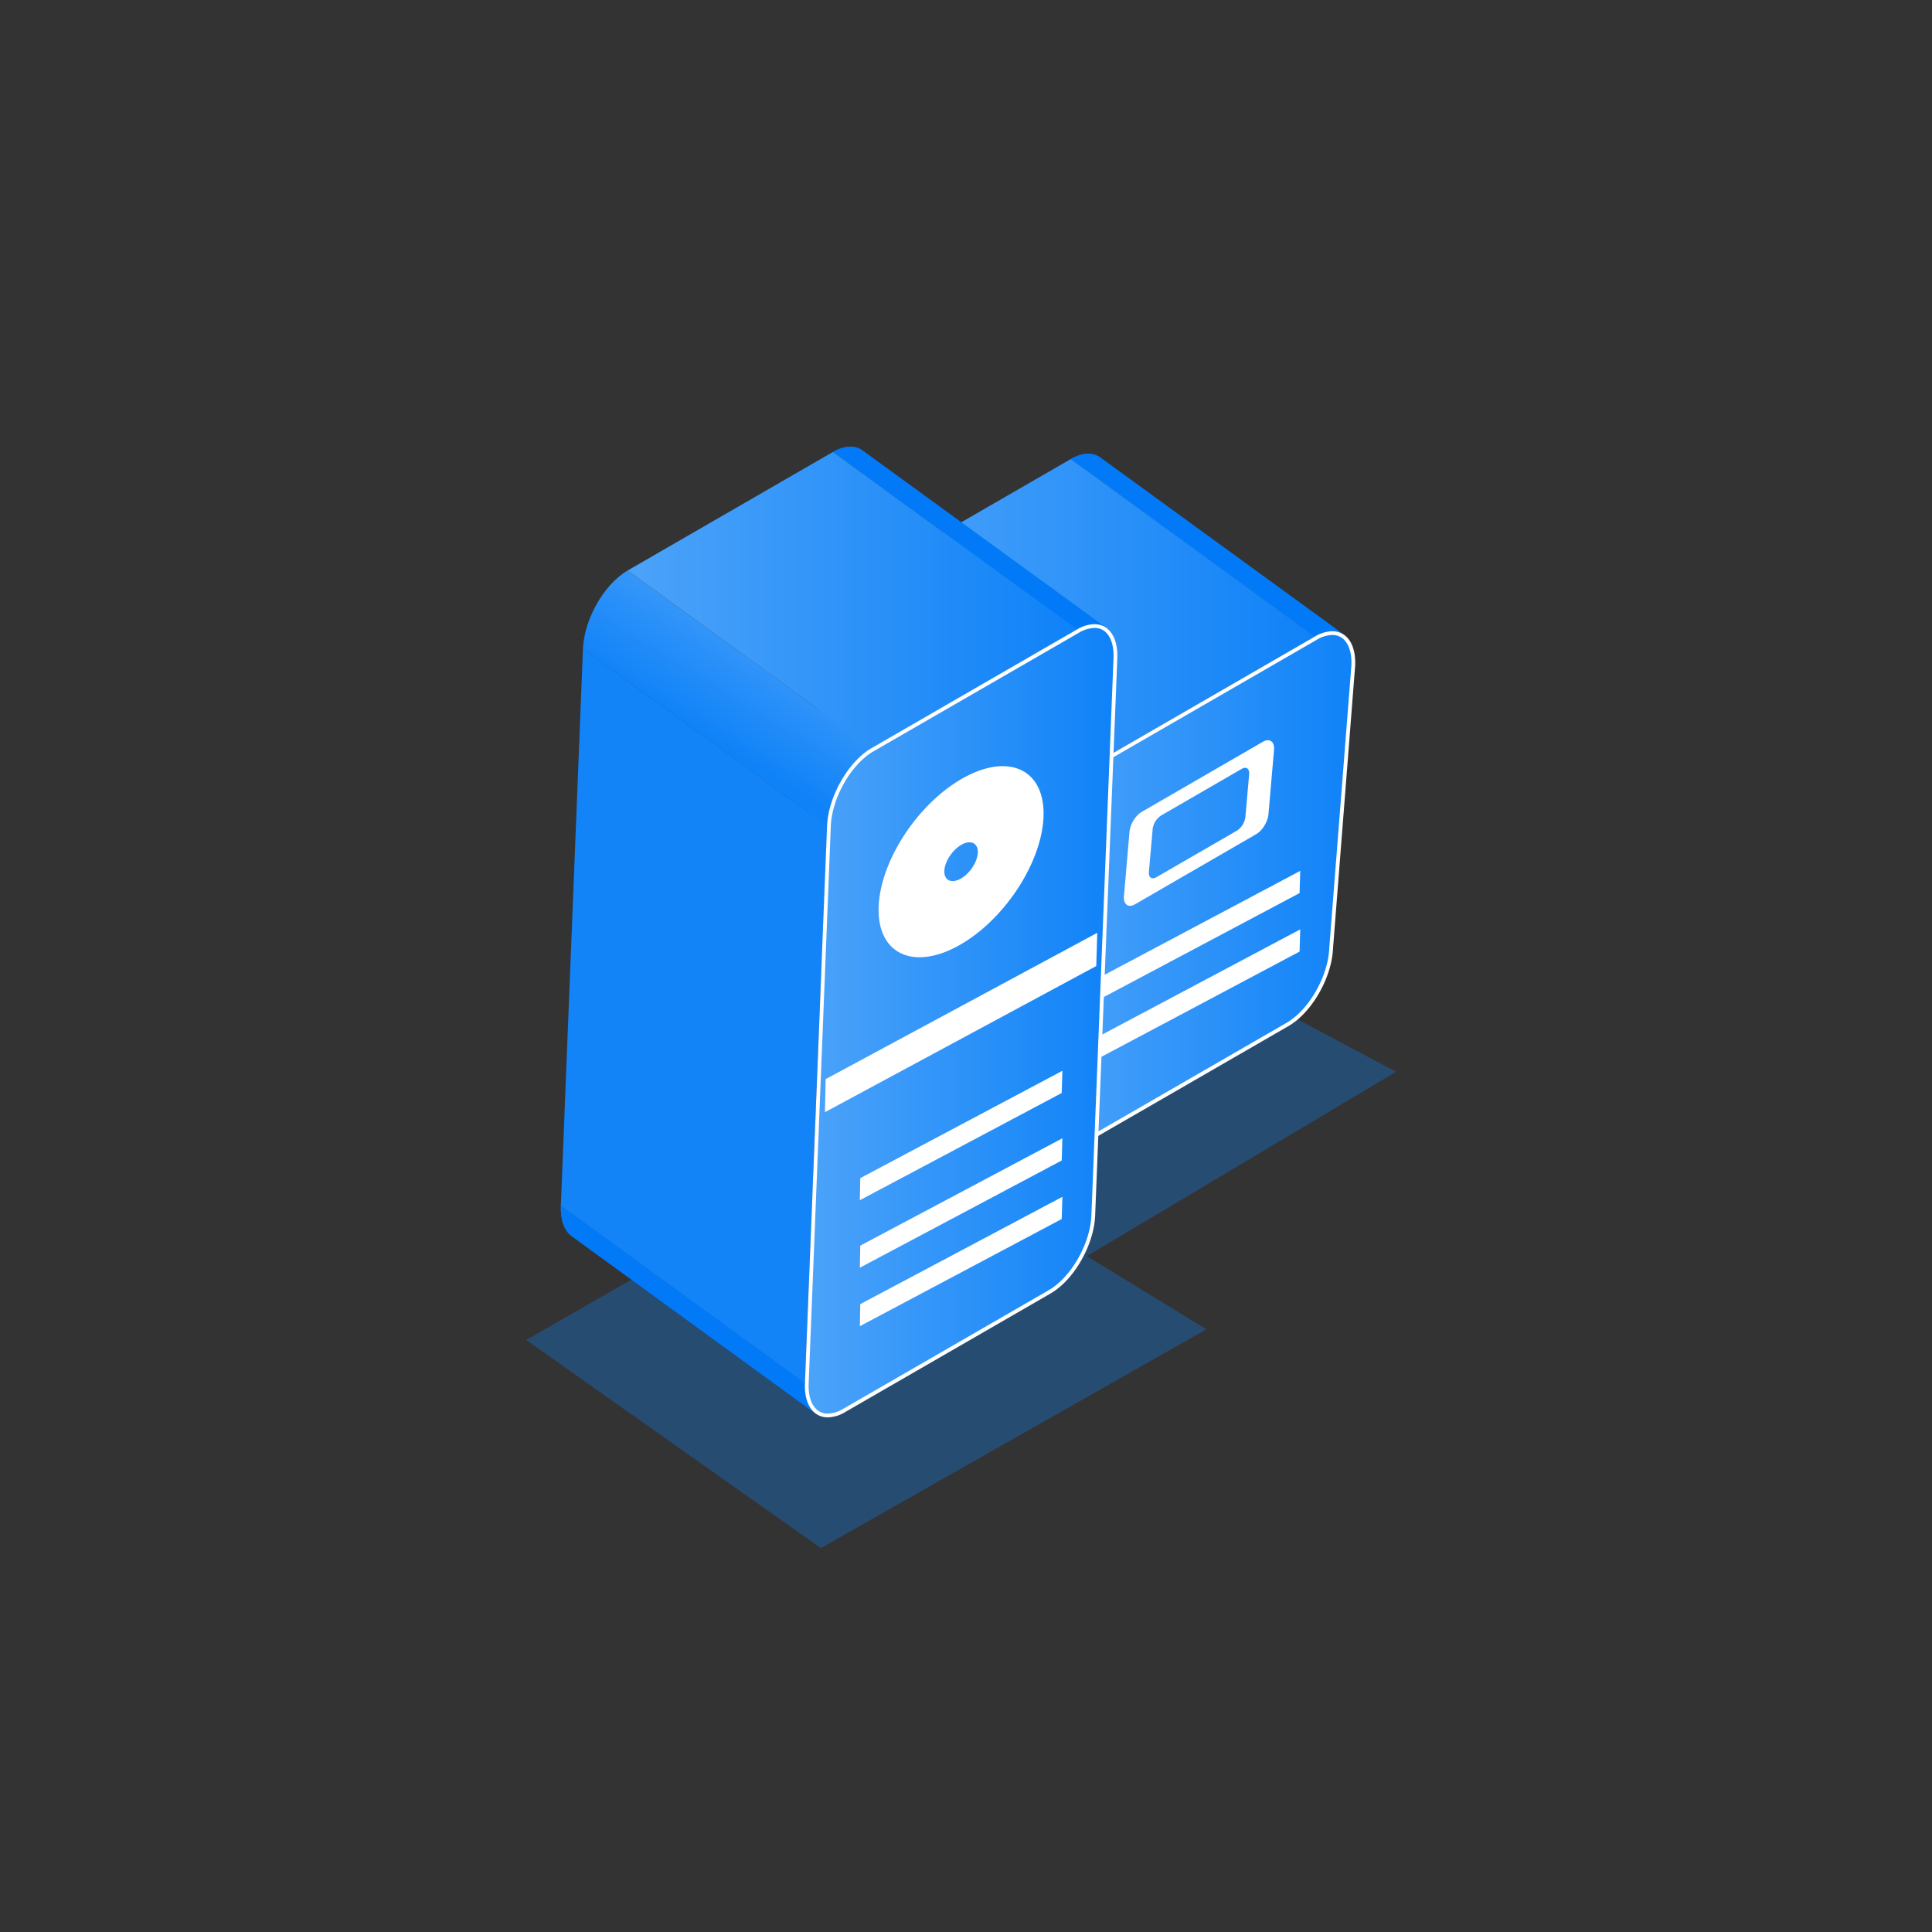<svg id="图层_1" data-name="图层 1" xmlns="http://www.w3.org/2000/svg" xmlns:xlink="http://www.w3.org/1999/xlink" viewBox="0 0 1024 1024"><rect x="0" y="0" width="1024" height="1024" fill="#333333" stroke="none"/><defs><style>.cls-1{fill:#027af7;}.cls-2{fill:#0f82f8;opacity:0.32;}.cls-3{isolation:isolate;}.cls-4{clip-path:url(#clip-path);}.cls-5{clip-path:url(#clip-path-2);}.cls-6{fill:#1384f8;}.cls-7{fill:url(#未命名的渐变_76);}.cls-8{fill:url(#未命名的渐变_436);}.cls-9{fill:url(#未命名的渐变_76-2);}.cls-10{fill:#fff;}.cls-11{clip-path:url(#clip-path-3);}.cls-12{clip-path:url(#clip-path-4);}.cls-13{fill:url(#未命名的渐变_76-3);}.cls-14{fill:url(#未命名的渐变_436-2);}.cls-15{fill:url(#未命名的渐变_76-4);}</style><clipPath id="clip-path"><path class="cls-1" d="M558.44,607.51,429.08,513.42c-3.83-2.79-6-8.39-5.74-16.15L552.7,591.36C552.39,599.12,554.61,604.72,558.44,607.51Z"/></clipPath><clipPath id="clip-path-2"><path class="cls-1" d="M583.15,242.48l129.36,94.08c-3.87-2.82-9.4-2.76-15.65.84L567.51,243.32C573.75,239.72,579.28,239.66,583.15,242.48Z"/></clipPath><linearGradient id="未命名的渐变_76" x1="458.7" y1="321.77" x2="696.87" y2="321.77" gradientUnits="userSpaceOnUse"><stop offset="0" stop-color="#4ca3f9"/><stop offset="1" stop-color="#0f82f8"/></linearGradient><linearGradient id="未命名的渐变_436" x1="525.92" y1="346.03" x2="497.3" y2="392.54" gradientUnits="userSpaceOnUse"><stop offset="0" stop-color="#3697f9"/><stop offset="1" stop-color="#0f82f8"/></linearGradient><linearGradient id="未命名的渐变_76-2" x1="553.68" y1="472.03" x2="717.29" y2="472.03" xlink:href="#未命名的渐变_76"/><clipPath id="clip-path-3"><path class="cls-1" d="M432.37,749.24,303,655.16c-3.83-2.79-6-8.39-5.74-16.15L426.63,733.1C426.32,740.86,428.54,746.46,432.37,749.24Z"/></clipPath><clipPath id="clip-path-4"><path class="cls-1" d="M457.08,238.73l129.36,94.08c-3.87-2.82-9.4-2.76-15.65.84L441.43,239.58C447.68,236,453.2,235.91,457.08,238.73Z"/></clipPath><linearGradient id="未命名的渐变_76-3" x1="332.63" y1="318.03" x2="570.8" y2="318.03" xlink:href="#未命名的渐变_76"/><linearGradient id="未命名的渐变_436-2" x1="399.85" y1="342.28" x2="371.23" y2="388.79" xlink:href="#未命名的渐变_436"/><linearGradient id="未命名的渐变_76-4" x1="427.6" y1="541.03" x2="591.21" y2="541.03" xlink:href="#未命名的渐变_76"/></defs><title>BD2</title><polygon class="cls-2" points="278.88 710.21 435.1 820.51 639.38 704.57 576.08 665.76 739.91 568.07 629.42 509.2 278.88 710.21"/><g class="cls-3"><path class="cls-1" d="M558.44,607.51,429.08,513.42c-3.83-2.79-6-8.39-5.74-16.15L552.7,591.36C552.39,599.12,554.61,604.72,558.44,607.51Z"/><g class="cls-4"><g class="cls-3"><path class="cls-1" d="M558.44,607.51,429.08,513.42c-3.83-2.79-6-8.39-5.74-16.15L552.7,591.36c-.31,7.76,1.91,13.36,5.74,16.15"/></g></g></g><path class="cls-1" d="M583.15,242.48l129.36,94.08c-3.87-2.82-9.4-2.76-15.65.84L567.51,243.32C573.75,239.72,579.28,239.66,583.15,242.48Z"/><g class="cls-5"><g class="cls-3"><path class="cls-1" d="M696.87,337.4,567.51,243.32a24.38,24.38,0,0,1,3.71-1.77l129.36,94.08a24.38,24.38,0,0,0-3.71,1.77"/><path class="cls-1" d="M700.58,335.64,571.22,241.56a18.89,18.89,0,0,1,2-.61L702.56,335a18.89,18.89,0,0,0-2,.61"/><path class="cls-1" d="M702.56,335,573.2,240.94q.79-.2,1.55-.31l129.36,94.08q-.76.11-1.55.31"/><path class="cls-1" d="M704.12,334.72,574.75,240.63q.68-.1,1.33-.13l129.36,94.08q-.65,0-1.33.13"/><path class="cls-1" d="M705.45,334.58,576.08,240.5q.61,0,1.2,0l129.36,94.08q-.59,0-1.2,0"/><path class="cls-1" d="M706.64,334.57,577.28,240.49q.57,0,1.12.1l129.36,94.08q-.55-.08-1.12-.1"/><path class="cls-1" d="M707.77,334.67,578.4,240.59q.54.07,1.06.2l129.36,94.08q-.52-.12-1.06-.2"/><path class="cls-1" d="M708.83,334.87,579.47,240.79a10.55,10.55,0,0,1,1,.3l129.36,94.08a10.55,10.55,0,0,0-1-.3"/><path class="cls-1" d="M709.85,335.17,580.49,241.08a10.26,10.26,0,0,1,1,.41l129.36,94.08a10.26,10.26,0,0,0-1-.41"/><path class="cls-1" d="M710.85,335.57,581.48,241.49a10.19,10.19,0,0,1,1,.52L711.82,336.1a10.19,10.19,0,0,0-1-.52"/><path class="cls-1" d="M711.82,336.1,582.45,242q.36.22.7.47l129.36,94.08q-.34-.25-.7-.47"/></g></g><polygon class="cls-6" points="552.7 591.36 423.34 497.27 435.06 347.44 564.43 441.53 552.7 591.36"/><polygon class="cls-7" points="588.06 400.22 458.7 306.14 567.51 243.32 696.87 337.4 588.06 400.22"/><path class="cls-8" d="M565.35,434.48c.08-.39.17-.78.26-1.18.2-.86.43-1.72.68-2.57.09-.32.18-.65.28-1,.15-.5.33-1,.5-1.49s.35-1,.54-1.55c.12-.31.25-.63.37-.94.25-.64.51-1.27.78-1.9l.38-.86q.47-1,1-2.07l.27-.55q.64-1.26,1.34-2.5l.3-.52q.67-1.15,1.38-2.27l.13-.21c.51-.79,1-1.57,1.59-2.33l.33-.45q.81-1.11,1.66-2.17l.3-.37q.77-.94,1.57-1.82l.34-.38q.92-1,1.86-1.9c.27-.26.55-.5.83-.76s.83-.76,1.26-1.12,1-.84,1.58-1.24c.26-.2.52-.41.78-.59.8-.57,1.6-1.09,2.42-1.56L458.7,306.14c-.82.47-1.62,1-2.42,1.56-.26.19-.52.4-.78.6-.53.4-1.06.8-1.58,1.23l-.2.16c-.36.3-.7.64-1.05,1s-.56.5-.84.76l-.14.13q-.78.76-1.54,1.57l-.18.2-.35.39c-.27.3-.55.6-.82.91s-.51.61-.76.91l-.3.36-.18.21q-.59.74-1.16,1.5l-.32.45-.33.46-.46.63q-.55.79-1.08,1.61l-.05.09L444,321c-.29.45-.58.91-.86,1.38-.18.29-.34.59-.52.89l-.3.53-.21.36q-.52.94-1,1.89l-.12.24-.27.56c-.21.42-.42.83-.62,1.26-.12.26-.23.53-.35.8l-.38.86c-.09.2-.18.4-.27.6-.18.43-.34.86-.51,1.29s-.25.63-.37.95l-.12.3c-.15.41-.28.83-.42,1.25s-.35,1-.5,1.49l-.09.26c-.07.24-.12.47-.19.71-.25.86-.48,1.71-.68,2.57,0,.18-.1.36-.14.54s-.07.42-.11.64c-.18.84-.33,1.68-.45,2.51-.05.36-.12.72-.16,1.07-.15,1.17-.26,2.32-.31,3.46l129.36,94.08c0-1.14.16-2.3.31-3.46,0-.36.11-.71.16-1.07Q565.09,435.74,565.35,434.48Z"/><path class="cls-9" d="M564.83,608.51a9.49,9.49,0,0,1-7.11-3c-2.84-3-4.27-8-4-14.16l11.72-149.79c.61-15.34,11-33.5,23.14-40.52l108.81-62.82a17.78,17.78,0,0,1,8.76-2.71,9.48,9.48,0,0,1,7.1,3c2.84,3,4.27,8,4,14.16L705.54,502.46c-.61,15.34-11,33.5-23.14,40.52L573.59,605.8A17.77,17.77,0,0,1,564.83,608.51Z"/><path class="cls-10" d="M706.14,336.56h0a8.52,8.52,0,0,1,6.38,2.64c2.64,2.75,4,7.5,3.75,13.39L704.54,502.39v.08c-.6,15-10.75,32.79-22.64,39.65L573.09,604.93a16.8,16.8,0,0,1-8.26,2.57,8.52,8.52,0,0,1-6.38-2.65c-2.64-2.75-4-7.5-3.74-13.39l11.72-149.79v-.08c.6-15,10.75-32.79,22.64-39.65l108.81-62.82a16.81,16.81,0,0,1,8.27-2.57m0-2a18.8,18.8,0,0,0-9.26,2.84L588.06,400.22c-12.41,7.16-23,25.7-23.64,41.3L552.7,591.36c-.45,11.42,4.55,18.15,12.13,18.15a18.8,18.8,0,0,0,9.26-2.84L682.9,543.85c12.42-7.17,23-25.68,23.64-41.3l11.73-149.83c.45-11.41-4.55-18.15-12.12-18.15Z"/><path class="cls-10" d="M669.63,393l-64.15,37.11c-3.44,1.81-6.51,6.72-6.84,10.94l-2.93,34c-.33,4.22,2.19,6.18,5.63,4.38l64.15-37.12c3.44-1.81,6.51-6.71,6.84-10.94l2.93-34C675.59,393.2,673.07,391.23,669.63,393Zm-9.55,40a10,10,0,0,1-4.57,7.3l-42.82,24.77c-2.29,1.21-4-.1-3.76-2.92l2-22.67a10,10,0,0,1,4.57-7.3l42.82-24.77c2.3-1.21,4,.1,3.76,2.92Z"/><polygon class="cls-10" points="689.15 461.58 688.8 473.35 581.81 530.16 582.03 518.47 689.15 461.58"/><polygon class="cls-10" points="689.15 492.59 688.8 504.36 581.81 561.17 582.03 549.47 689.15 492.59"/><g class="cls-3"><path class="cls-1" d="M432.37,749.24,303,655.16c-3.83-2.79-6-8.39-5.74-16.15L426.63,733.1C426.32,740.86,428.54,746.46,432.37,749.24Z"/><g class="cls-11"><g class="cls-3"><path class="cls-1" d="M432.37,749.24,303,655.16c-3.83-2.79-6-8.39-5.74-16.15L426.63,733.1c-.31,7.76,1.91,13.36,5.74,16.15"/></g></g></g><path class="cls-1" d="M457.08,238.73l129.36,94.08c-3.87-2.82-9.4-2.76-15.65.84L441.43,239.58C447.68,236,453.2,235.91,457.08,238.73Z"/><g class="cls-12"><g class="cls-3"><path class="cls-1" d="M570.8,333.66,441.43,239.58a24.38,24.38,0,0,1,3.71-1.77l129.36,94.08a24.38,24.38,0,0,0-3.71,1.77"/><path class="cls-1" d="M574.51,331.89,445.15,237.81a18.89,18.89,0,0,1,2-.61l129.36,94.08a18.89,18.89,0,0,0-2,.61"/><path class="cls-1" d="M576.49,331.28,447.13,237.2q.79-.2,1.55-.31L578,331q-.76.11-1.55.31"/><path class="cls-1" d="M578,331,448.68,236.89q.68-.1,1.33-.13l129.36,94.08q-.65,0-1.33.13"/><path class="cls-1" d="M579.38,330.84,450,236.75q.61,0,1.2,0l129.36,94.08q-.59,0-1.2,0"/><path class="cls-1" d="M580.57,330.83,451.21,236.74q.57,0,1.12.1l129.36,94.08q-.55-.08-1.12-.1"/><path class="cls-1" d="M581.69,330.93,452.33,236.84q.54.07,1.06.2l129.36,94.08q-.52-.12-1.06-.2"/><path class="cls-1" d="M582.76,331.13,453.39,237a10.55,10.55,0,0,1,1,.3l129.36,94.08a10.55,10.55,0,0,0-1-.3"/><path class="cls-1" d="M583.78,331.42,454.41,237.34a10.26,10.26,0,0,1,1,.41l129.36,94.08a10.26,10.26,0,0,0-1-.41"/><path class="cls-1" d="M584.77,331.83,455.41,237.74a10.19,10.19,0,0,1,1,.52l129.36,94.08a10.19,10.19,0,0,0-1-.52"/><path class="cls-1" d="M585.75,332.35,456.38,238.27q.36.22.7.47l129.36,94.08q-.34-.25-.7-.47"/></g></g><polygon class="cls-6" points="426.63 733.1 297.26 639.01 308.99 343.7 438.36 437.78 426.63 733.1"/><polygon class="cls-13" points="461.99 396.48 332.63 302.39 441.43 239.57 570.8 333.66 461.99 396.48"/><path class="cls-14" d="M439.28,430.74c.08-.39.17-.78.26-1.18.2-.86.43-1.72.68-2.57.09-.32.18-.65.28-1,.15-.5.33-1,.5-1.49s.35-1,.54-1.55c.12-.31.25-.63.37-.94.25-.64.51-1.27.78-1.9l.38-.86q.47-1,1-2.07l.27-.55q.64-1.26,1.34-2.5l.3-.52q.67-1.15,1.38-2.27l.13-.21c.51-.79,1-1.57,1.59-2.33l.33-.45q.81-1.11,1.66-2.17l.3-.37q.77-.94,1.57-1.82l.34-.38q.92-1,1.86-1.9c.27-.26.55-.5.83-.76s.83-.76,1.26-1.12,1-.84,1.58-1.24c.26-.2.52-.41.78-.59.8-.57,1.6-1.09,2.42-1.56L332.63,302.4c-.82.47-1.62,1-2.42,1.56-.26.19-.52.4-.78.6-.53.4-1.06.8-1.58,1.23l-.2.16c-.36.3-.7.64-1.05,1s-.56.5-.84.76l-.14.13q-.78.76-1.54,1.57l-.18.2-.35.39c-.27.3-.55.6-.82.91s-.51.61-.76.91l-.3.36-.18.21q-.59.74-1.16,1.5l-.32.45-.33.46-.46.63q-.55.79-1.08,1.61l-.05.09-.14.22c-.29.45-.58.91-.86,1.38-.18.29-.34.59-.52.89l-.3.53-.21.36q-.52.94-1,1.89l-.12.24-.27.56c-.21.42-.42.83-.62,1.26-.12.26-.23.53-.35.8l-.38.86c-.09.2-.18.4-.27.6-.18.43-.34.86-.51,1.29s-.25.63-.37.95l-.12.3c-.15.41-.28.83-.42,1.25s-.35,1-.5,1.49l-.09.26c-.07.24-.12.47-.19.71-.25.86-.48,1.71-.68,2.57,0,.18-.1.36-.14.54s-.07.42-.11.64c-.18.84-.33,1.68-.45,2.51-.05.36-.12.72-.16,1.07-.15,1.17-.26,2.32-.31,3.46l129.36,94.08c0-1.14.16-2.3.31-3.46,0-.36.11-.71.16-1.07Q439,432,439.28,430.74Z"/><path class="cls-15" d="M438.76,750.24a9.49,9.49,0,0,1-7.11-3c-2.84-3-4.27-8-4-14.16l11.73-295.31c.61-15.3,11-33.46,23.14-40.48L571.3,334.52a17.77,17.77,0,0,1,8.76-2.71,9.48,9.48,0,0,1,7.1,3c2.84,3,4.27,8,4,14.16L579.46,644.24c-.61,15.3-11,33.46-23.14,40.48L447.52,747.54A17.77,17.77,0,0,1,438.76,750.24Z"/><path class="cls-10" d="M580.06,332.82h0a8.52,8.52,0,0,1,6.38,2.64c2.65,2.76,4,7.52,3.74,13.43L578.46,644.2c-.6,15-10.75,32.79-22.64,39.65L447,746.67a16.8,16.8,0,0,1-8.26,2.57,8.52,8.52,0,0,1-6.38-2.65c-2.65-2.76-4-7.52-3.74-13.42l11.73-295.31c.6-15,10.75-32.79,22.64-39.65L571.8,335.39a16.81,16.81,0,0,1,8.27-2.57m0-2a18.8,18.8,0,0,0-9.26,2.84L462,396.48c-12.41,7.16-23,25.7-23.64,41.3L426.63,733.09c-.45,11.42,4.55,18.15,12.13,18.15A18.8,18.8,0,0,0,448,748.4l108.81-62.82c12.42-7.17,23-25.68,23.64-41.3L592.19,349c.45-11.41-4.55-18.15-12.12-18.15Z"/><polygon class="cls-10" points="581.56 494.42 581.05 512.01 437.23 589.48 437.62 571.96 581.56 494.42"/><polygon class="cls-10" points="563.08 567.55 562.73 579.32 455.74 636.13 455.96 624.43 563.08 567.55"/><polygon class="cls-10" points="563.08 603.32 562.73 615.09 455.74 671.9 455.96 660.21 563.08 603.32"/><polygon class="cls-10" points="563.08 634.33 562.73 646.1 455.74 702.91 455.96 691.21 563.08 634.33"/><path class="cls-10" d="M509.39,413c-24.15,14.1-43.73,45.11-43.73,69.26s19.58,32.29,43.73,18.19,43.73-45.11,43.73-69.26S533.54,398.89,509.39,413Zm0,52.6c-4.9,2.86-8.88,1.21-8.88-3.69s4-11.2,8.88-14.06,8.88-1.21,8.88,3.69S514.3,462.74,509.39,465.6Z"/></svg>